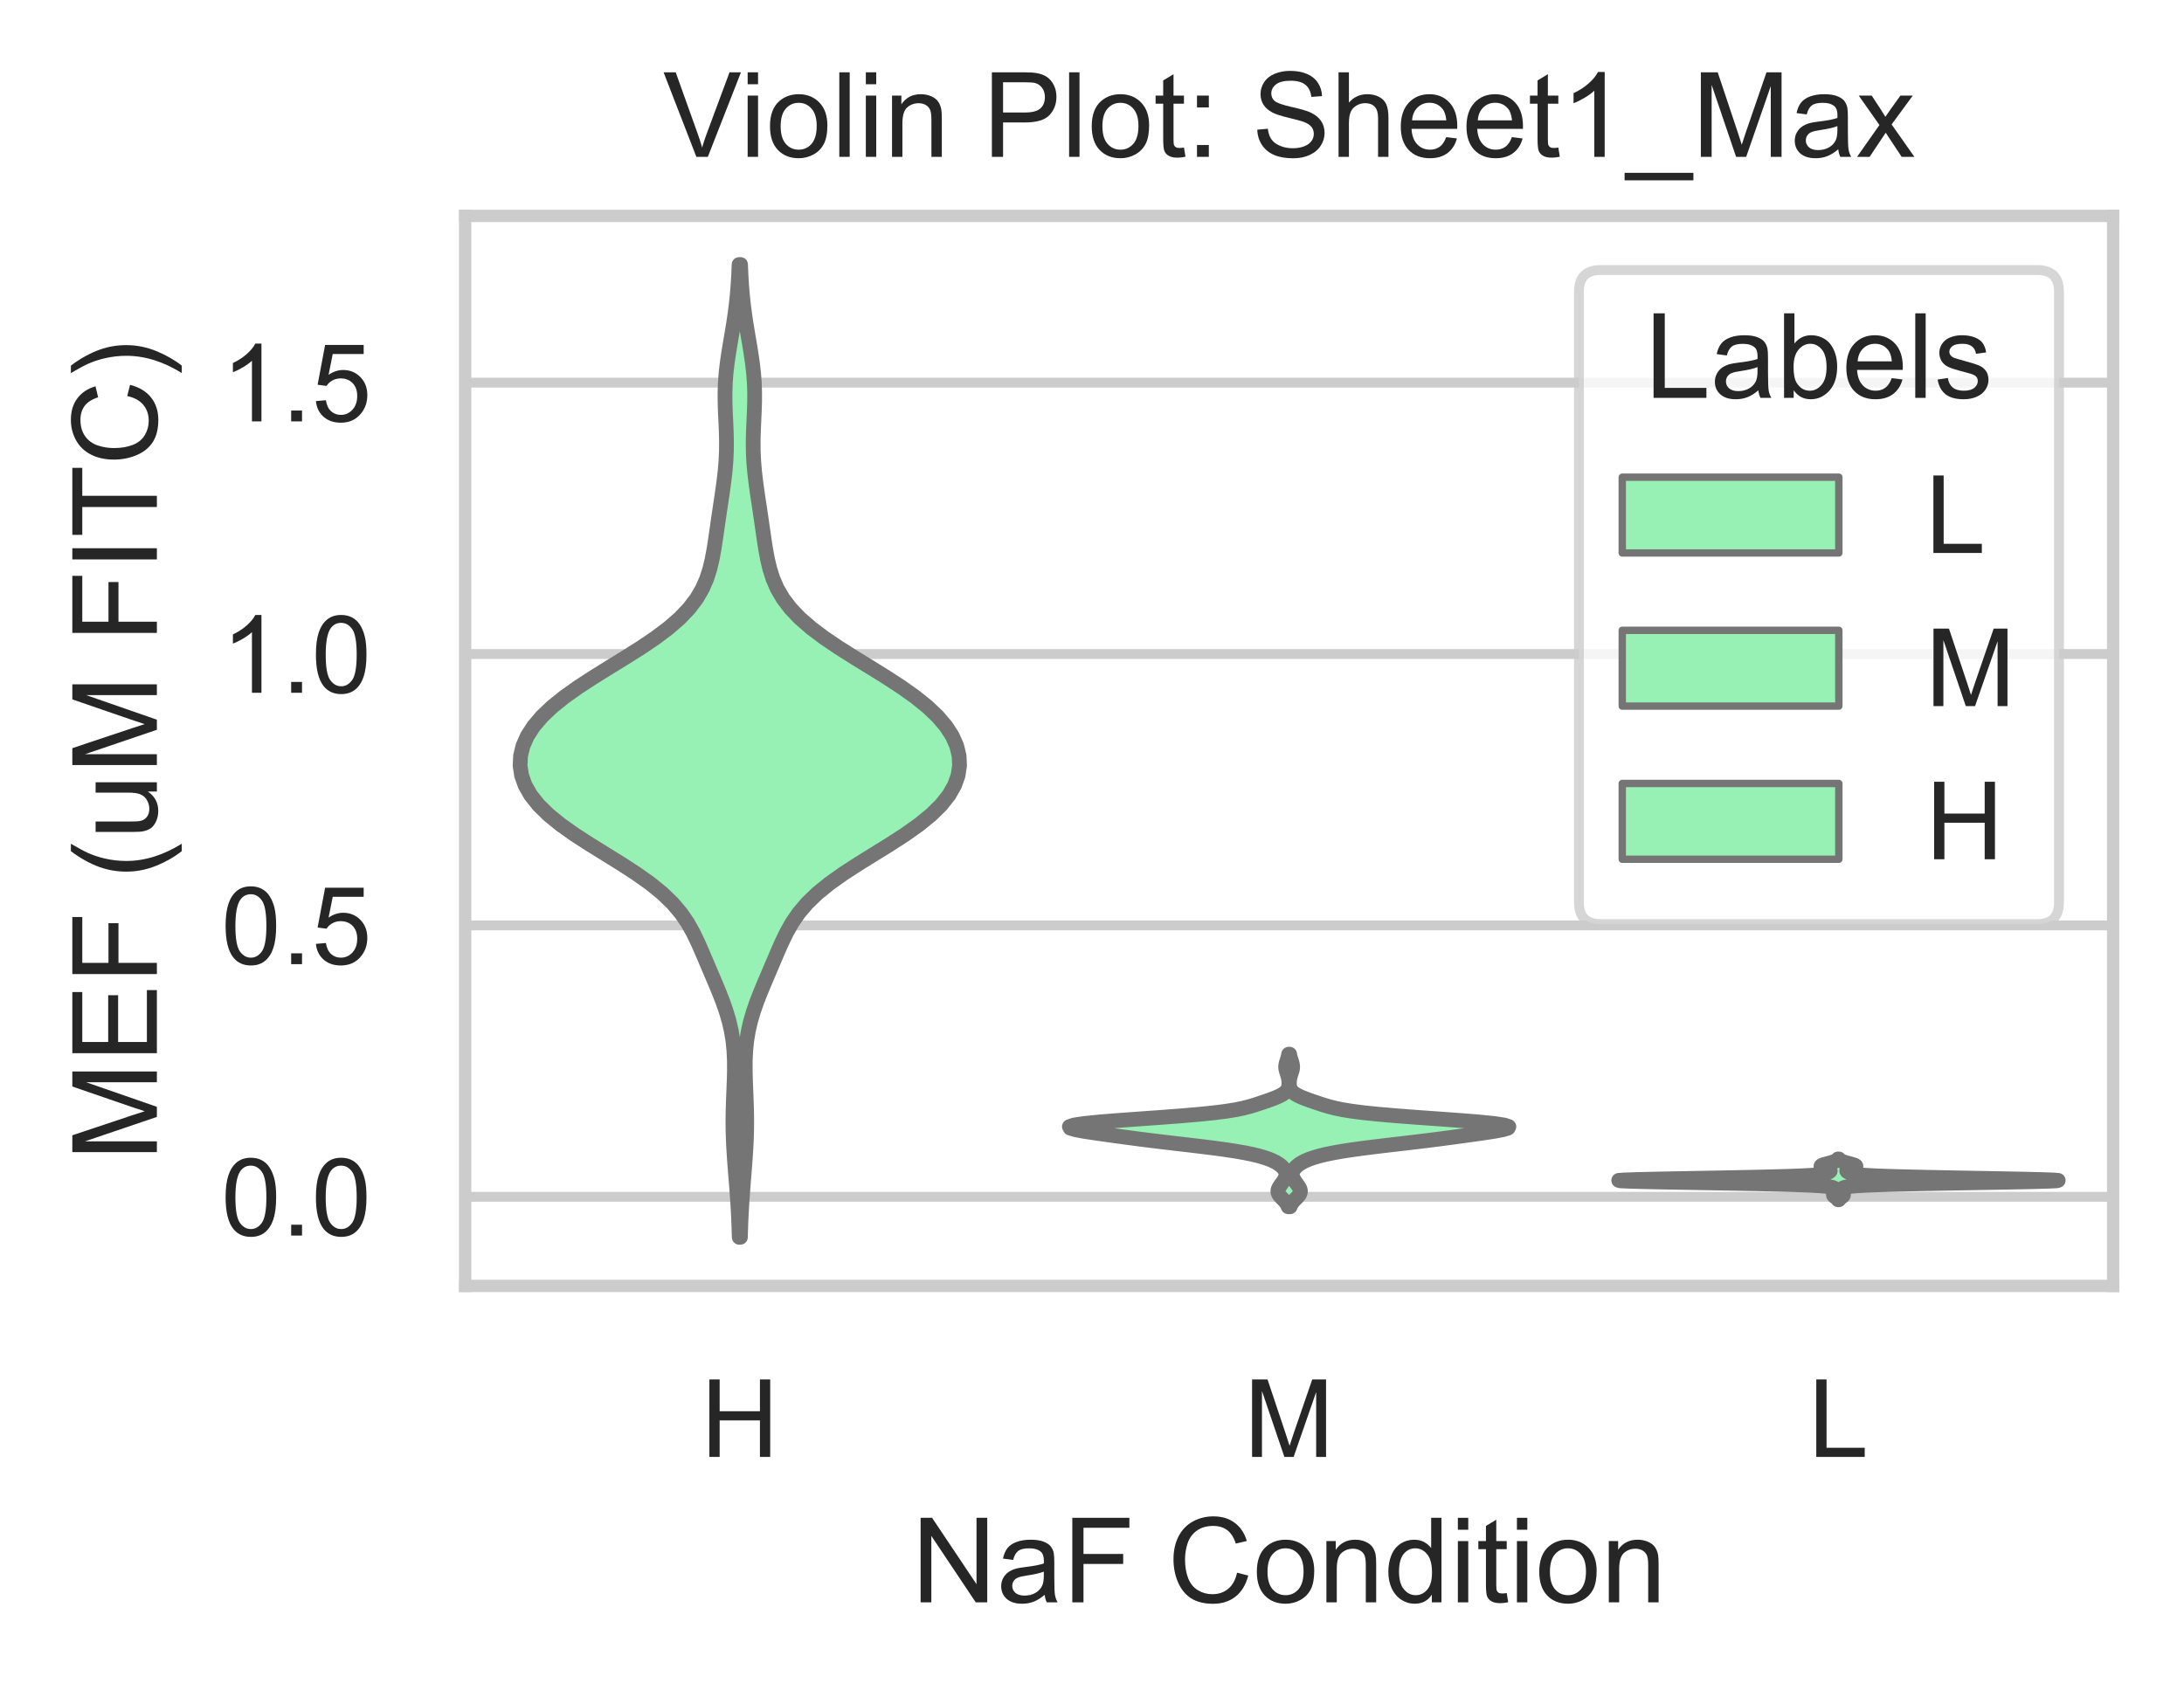 <?xml version="1.0" encoding="utf-8" standalone="no"?>
<!DOCTYPE svg PUBLIC "-//W3C//DTD SVG 1.1//EN"
  "http://www.w3.org/Graphics/SVG/1.1/DTD/svg11.dtd">
<!-- Created with matplotlib (https://matplotlib.org/) -->
<svg height="172.39pt" version="1.1" viewBox="0 0 221.851 172.39" width="221.851pt" xmlns="http://www.w3.org/2000/svg" xmlns:xlink="http://www.w3.org/1999/xlink">
 <defs>
  <style type="text/css">*{stroke-linecap:butt;stroke-linejoin:round;}</style>
 </defs>
 <g id="figure_1">
  <g id="patch_1">
   <path d="M 0 172.39 
L 221.851 172.39 
L 221.851 0 
L 0 0 
z
" style="fill:#ffffff;"/>
  </g>
  <g id="axes_1">
   <g id="patch_2">
    <path d="M 47.251 130.656 
L 214.651 130.656 
L 214.651 21.936 
L 47.251 21.936 
z
" style="fill:#ffffff;"/>
   </g>
   <g id="matplotlib.axis_1">
    <g id="xtick_1">
     <g id="text_1">
      <!-- H -->
      <g style="fill:#262626;" transform="translate(71.179 148.029)scale(0.11 -0.11)">
       <defs>
        <path d="M 8.016 0 
L 8.016 71.578 
L 17.484 71.578 
L 17.484 42.188 
L 54.688 42.188 
L 54.688 71.578 
L 64.156 71.578 
L 64.156 0 
L 54.688 0 
L 54.688 33.734 
L 17.484 33.734 
L 17.484 0 
z
" id="ArialMT-72"/>
       </defs>
       <use xlink:href="#ArialMT-72"/>
      </g>
     </g>
    </g>
    <g id="xtick_2">
     <g id="text_2">
      <!-- M -->
      <g style="fill:#262626;" transform="translate(126.37 148.029)scale(0.11 -0.11)">
       <defs>
        <path d="M 7.422 0 
L 7.422 71.578 
L 21.688 71.578 
L 38.625 20.906 
Q 40.969 13.812 42.047 10.297 
Q 43.266 14.203 45.844 21.781 
L 62.984 71.578 
L 75.734 71.578 
L 75.734 0 
L 66.609 0 
L 66.609 59.906 
L 45.797 0 
L 37.25 0 
L 16.547 60.938 
L 16.547 0 
z
" id="ArialMT-77"/>
       </defs>
       <use xlink:href="#ArialMT-77"/>
      </g>
     </g>
    </g>
    <g id="xtick_3">
     <g id="text_3">
      <!-- L -->
      <g style="fill:#262626;" transform="translate(183.693 148.029)scale(0.11 -0.11)">
       <defs>
        <path d="M 7.328 0 
L 7.328 71.578 
L 16.797 71.578 
L 16.797 8.453 
L 52.047 8.453 
L 52.047 0 
z
" id="ArialMT-76"/>
       </defs>
       <use xlink:href="#ArialMT-76"/>
      </g>
     </g>
    </g>
    <g id="text_4">
     <!-- NaF Condition -->
     <g style="fill:#262626;" transform="translate(92.601 162.805)scale(0.12 -0.12)">
      <defs>
       <path d="M 7.625 0 
L 7.625 71.578 
L 17.328 71.578 
L 54.938 15.375 
L 54.938 71.578 
L 64.016 71.578 
L 64.016 0 
L 54.297 0 
L 16.703 56.25 
L 16.703 0 
z
" id="ArialMT-78"/>
       <path d="M 40.438 6.391 
Q 35.547 2.25 31.031 0.531 
Q 26.516 -1.172 21.344 -1.172 
Q 12.797 -1.172 8.203 3 
Q 3.609 7.172 3.609 13.672 
Q 3.609 17.484 5.344 20.625 
Q 7.078 23.781 9.891 25.688 
Q 12.703 27.594 16.219 28.562 
Q 18.797 29.25 24.031 29.891 
Q 34.672 31.156 39.703 32.906 
Q 39.75 34.719 39.75 35.203 
Q 39.75 40.578 37.25 42.781 
Q 33.891 45.75 27.25 45.75 
Q 21.047 45.75 18.094 43.578 
Q 15.141 41.406 13.719 35.891 
L 5.125 37.062 
Q 6.297 42.578 8.984 45.969 
Q 11.672 49.359 16.75 51.188 
Q 21.828 53.031 28.516 53.031 
Q 35.156 53.031 39.297 51.469 
Q 43.453 49.906 45.406 47.531 
Q 47.359 45.172 48.141 41.547 
Q 48.578 39.312 48.578 33.453 
L 48.578 21.734 
Q 48.578 9.469 49.141 6.219 
Q 49.703 2.984 51.375 0 
L 42.188 0 
Q 40.828 2.734 40.438 6.391 
z
M 39.703 26.031 
Q 34.906 24.078 25.344 22.703 
Q 19.922 21.922 17.672 20.938 
Q 15.438 19.969 14.203 18.094 
Q 12.984 16.219 12.984 13.922 
Q 12.984 10.406 15.641 8.062 
Q 18.312 5.719 23.438 5.719 
Q 28.516 5.719 32.469 7.938 
Q 36.422 10.156 38.281 14.016 
Q 39.703 17 39.703 22.797 
z
" id="ArialMT-97"/>
       <path d="M 8.203 0 
L 8.203 71.578 
L 56.5 71.578 
L 56.5 63.141 
L 17.672 63.141 
L 17.672 40.969 
L 51.266 40.969 
L 51.266 32.516 
L 17.672 32.516 
L 17.672 0 
z
" id="ArialMT-70"/>
       <path id="ArialMT-32"/>
       <path d="M 58.797 25.094 
L 68.266 22.703 
Q 65.281 11.031 57.547 4.906 
Q 49.812 -1.219 38.625 -1.219 
Q 27.047 -1.219 19.797 3.484 
Q 12.547 8.203 8.766 17.141 
Q 4.984 26.078 4.984 36.328 
Q 4.984 47.516 9.25 55.828 
Q 13.531 64.156 21.406 68.469 
Q 29.297 72.797 38.766 72.797 
Q 49.516 72.797 56.828 67.328 
Q 64.156 61.859 67.047 51.953 
L 57.719 49.75 
Q 55.219 57.562 50.484 61.125 
Q 45.75 64.703 38.578 64.703 
Q 30.328 64.703 24.781 60.734 
Q 19.234 56.781 16.984 50.109 
Q 14.75 43.453 14.75 36.375 
Q 14.75 27.25 17.406 20.438 
Q 20.062 13.625 25.672 10.25 
Q 31.297 6.891 37.844 6.891 
Q 45.797 6.891 51.312 11.469 
Q 56.844 16.062 58.797 25.094 
z
" id="ArialMT-67"/>
       <path d="M 3.328 25.922 
Q 3.328 40.328 11.328 47.266 
Q 18.016 53.031 27.641 53.031 
Q 38.328 53.031 45.109 46.016 
Q 51.906 39.016 51.906 26.656 
Q 51.906 16.656 48.906 10.906 
Q 45.906 5.172 40.156 2 
Q 34.422 -1.172 27.641 -1.172 
Q 16.75 -1.172 10.031 5.812 
Q 3.328 12.797 3.328 25.922 
z
M 12.359 25.922 
Q 12.359 15.969 16.703 11.016 
Q 21.047 6.062 27.641 6.062 
Q 34.188 6.062 38.531 11.031 
Q 42.875 16.016 42.875 26.219 
Q 42.875 35.844 38.5 40.797 
Q 34.125 45.75 27.641 45.75 
Q 21.047 45.75 16.703 40.812 
Q 12.359 35.891 12.359 25.922 
z
" id="ArialMT-111"/>
       <path d="M 6.594 0 
L 6.594 51.859 
L 14.5 51.859 
L 14.5 44.484 
Q 20.219 53.031 31 53.031 
Q 35.688 53.031 39.625 51.344 
Q 43.562 49.656 45.516 46.922 
Q 47.469 44.188 48.25 40.438 
Q 48.734 37.984 48.734 31.891 
L 48.734 0 
L 39.938 0 
L 39.938 31.547 
Q 39.938 36.922 38.906 39.578 
Q 37.891 42.234 35.281 43.812 
Q 32.672 45.406 29.156 45.406 
Q 23.531 45.406 19.453 41.844 
Q 15.375 38.281 15.375 28.328 
L 15.375 0 
z
" id="ArialMT-110"/>
       <path d="M 40.234 0 
L 40.234 6.547 
Q 35.297 -1.172 25.734 -1.172 
Q 19.531 -1.172 14.328 2.25 
Q 9.125 5.672 6.266 11.797 
Q 3.422 17.922 3.422 25.875 
Q 3.422 33.641 6 39.969 
Q 8.594 46.297 13.766 49.656 
Q 18.953 53.031 25.344 53.031 
Q 30.031 53.031 33.688 51.047 
Q 37.359 49.078 39.656 45.906 
L 39.656 71.578 
L 48.391 71.578 
L 48.391 0 
z
M 12.453 25.875 
Q 12.453 15.922 16.641 10.984 
Q 20.844 6.062 26.562 6.062 
Q 32.328 6.062 36.344 10.766 
Q 40.375 15.484 40.375 25.141 
Q 40.375 35.797 36.266 40.766 
Q 32.172 45.75 26.172 45.75 
Q 20.312 45.75 16.375 40.969 
Q 12.453 36.188 12.453 25.875 
z
" id="ArialMT-100"/>
       <path d="M 6.641 61.469 
L 6.641 71.578 
L 15.438 71.578 
L 15.438 61.469 
z
M 6.641 0 
L 6.641 51.859 
L 15.438 51.859 
L 15.438 0 
z
" id="ArialMT-105"/>
       <path d="M 25.781 7.859 
L 27.047 0.094 
Q 23.344 -0.688 20.406 -0.688 
Q 15.625 -0.688 12.984 0.828 
Q 10.359 2.344 9.281 4.812 
Q 8.203 7.281 8.203 15.188 
L 8.203 45.016 
L 1.766 45.016 
L 1.766 51.859 
L 8.203 51.859 
L 8.203 64.703 
L 16.938 69.969 
L 16.938 51.859 
L 25.781 51.859 
L 25.781 45.016 
L 16.938 45.016 
L 16.938 14.703 
Q 16.938 10.938 17.406 9.859 
Q 17.875 8.797 18.922 8.156 
Q 19.969 7.516 21.922 7.516 
Q 23.391 7.516 25.781 7.859 
z
" id="ArialMT-116"/>
      </defs>
      <use xlink:href="#ArialMT-78"/>
      <use x="72.217" xlink:href="#ArialMT-97"/>
      <use x="127.832" xlink:href="#ArialMT-70"/>
      <use x="188.916" xlink:href="#ArialMT-32"/>
      <use x="216.699" xlink:href="#ArialMT-67"/>
      <use x="288.916" xlink:href="#ArialMT-111"/>
      <use x="344.531" xlink:href="#ArialMT-110"/>
      <use x="400.146" xlink:href="#ArialMT-100"/>
      <use x="455.762" xlink:href="#ArialMT-105"/>
      <use x="477.979" xlink:href="#ArialMT-116"/>
      <use x="505.762" xlink:href="#ArialMT-105"/>
      <use x="527.979" xlink:href="#ArialMT-111"/>
      <use x="583.594" xlink:href="#ArialMT-110"/>
     </g>
    </g>
   </g>
   <g id="matplotlib.axis_2">
    <g id="ytick_1">
     <g id="line2d_1">
      <path clip-path="url(#pff1b7bf0e6)" d="M 47.251 121.601 
L 214.651 121.601 
" style="fill:none;stroke:#cccccc;stroke-linecap:round;"/>
     </g>
     <g id="text_5">
      <!-- 0.0 -->
      <g style="fill:#262626;" transform="translate(22.461 125.538)scale(0.11 -0.11)">
       <defs>
        <path d="M 4.156 35.297 
Q 4.156 48 6.766 55.734 
Q 9.375 63.484 14.516 67.672 
Q 19.672 71.875 27.484 71.875 
Q 33.25 71.875 37.594 69.547 
Q 41.938 67.234 44.766 62.859 
Q 47.609 58.5 49.219 52.219 
Q 50.828 45.953 50.828 35.297 
Q 50.828 22.703 48.234 14.969 
Q 45.656 7.234 40.5 3 
Q 35.359 -1.219 27.484 -1.219 
Q 17.141 -1.219 11.234 6.203 
Q 4.156 15.141 4.156 35.297 
z
M 13.188 35.297 
Q 13.188 17.672 17.312 11.828 
Q 21.438 6 27.484 6 
Q 33.547 6 37.672 11.859 
Q 41.797 17.719 41.797 35.297 
Q 41.797 52.984 37.672 58.781 
Q 33.547 64.594 27.391 64.594 
Q 21.344 64.594 17.719 59.469 
Q 13.188 52.938 13.188 35.297 
z
" id="ArialMT-48"/>
        <path d="M 9.078 0 
L 9.078 10.016 
L 19.094 10.016 
L 19.094 0 
z
" id="ArialMT-46"/>
       </defs>
       <use xlink:href="#ArialMT-48"/>
       <use x="55.615" xlink:href="#ArialMT-46"/>
       <use x="83.398" xlink:href="#ArialMT-48"/>
      </g>
     </g>
    </g>
    <g id="ytick_2">
     <g id="line2d_2">
      <path clip-path="url(#pff1b7bf0e6)" d="M 47.251 94.027 
L 214.651 94.027 
" style="fill:none;stroke:#cccccc;stroke-linecap:round;"/>
     </g>
     <g id="text_6">
      <!-- 0.5 -->
      <g style="fill:#262626;" transform="translate(22.461 97.963)scale(0.11 -0.11)">
       <defs>
        <path d="M 4.156 18.75 
L 13.375 19.531 
Q 14.406 12.797 18.141 9.391 
Q 21.875 6 27.156 6 
Q 33.5 6 37.891 10.781 
Q 42.281 15.578 42.281 23.484 
Q 42.281 31 38.062 35.344 
Q 33.844 39.703 27 39.703 
Q 22.75 39.703 19.328 37.766 
Q 15.922 35.844 13.969 32.766 
L 5.719 33.844 
L 12.641 70.609 
L 48.25 70.609 
L 48.25 62.203 
L 19.672 62.203 
L 15.828 42.969 
Q 22.266 47.469 29.344 47.469 
Q 38.719 47.469 45.156 40.969 
Q 51.609 34.469 51.609 24.266 
Q 51.609 14.547 45.953 7.469 
Q 39.062 -1.219 27.156 -1.219 
Q 17.391 -1.219 11.203 4.25 
Q 5.031 9.719 4.156 18.75 
z
" id="ArialMT-53"/>
       </defs>
       <use xlink:href="#ArialMT-48"/>
       <use x="55.615" xlink:href="#ArialMT-46"/>
       <use x="83.398" xlink:href="#ArialMT-53"/>
      </g>
     </g>
    </g>
    <g id="ytick_3">
     <g id="line2d_3">
      <path clip-path="url(#pff1b7bf0e6)" d="M 47.251 66.452 
L 214.651 66.452 
" style="fill:none;stroke:#cccccc;stroke-linecap:round;"/>
     </g>
     <g id="text_7">
      <!-- 1.0 -->
      <g style="fill:#262626;" transform="translate(22.461 70.389)scale(0.11 -0.11)">
       <defs>
        <path d="M 37.25 0 
L 28.469 0 
L 28.469 56 
Q 25.297 52.984 20.141 49.953 
Q 14.984 46.922 10.891 45.406 
L 10.891 53.906 
Q 18.266 57.375 23.781 62.297 
Q 29.297 67.234 31.594 71.875 
L 37.25 71.875 
z
" id="ArialMT-49"/>
       </defs>
       <use xlink:href="#ArialMT-49"/>
       <use x="55.615" xlink:href="#ArialMT-46"/>
       <use x="83.398" xlink:href="#ArialMT-48"/>
      </g>
     </g>
    </g>
    <g id="ytick_4">
     <g id="line2d_4">
      <path clip-path="url(#pff1b7bf0e6)" d="M 47.251 38.878 
L 214.651 38.878 
" style="fill:none;stroke:#cccccc;stroke-linecap:round;"/>
     </g>
     <g id="text_8">
      <!-- 1.5 -->
      <g style="fill:#262626;" transform="translate(22.461 42.814)scale(0.11 -0.11)">
       <use xlink:href="#ArialMT-49"/>
       <use x="55.615" xlink:href="#ArialMT-46"/>
       <use x="83.398" xlink:href="#ArialMT-53"/>
      </g>
     </g>
    </g>
    <g id="text_9">
     <!-- MEF (uM FITC) -->
     <g style="fill:#262626;" transform="translate(15.936 117.953)rotate(-90)scale(0.12 -0.12)">
      <defs>
       <path d="M 7.906 0 
L 7.906 71.578 
L 59.672 71.578 
L 59.672 63.141 
L 17.391 63.141 
L 17.391 41.219 
L 56.984 41.219 
L 56.984 32.812 
L 17.391 32.812 
L 17.391 8.453 
L 61.328 8.453 
L 61.328 0 
z
" id="ArialMT-69"/>
       <path d="M 23.391 -21.047 
Q 16.109 -11.859 11.078 0.438 
Q 6.062 12.75 6.062 25.922 
Q 6.062 37.547 9.812 48.188 
Q 14.203 60.547 23.391 72.797 
L 29.688 72.797 
Q 23.781 62.641 21.875 58.297 
Q 18.891 51.562 17.188 44.234 
Q 15.094 35.109 15.094 25.875 
Q 15.094 2.391 29.688 -21.047 
z
" id="ArialMT-40"/>
       <path d="M 40.578 0 
L 40.578 7.625 
Q 34.516 -1.172 24.125 -1.172 
Q 19.531 -1.172 15.547 0.578 
Q 11.578 2.344 9.641 5 
Q 7.719 7.672 6.938 11.531 
Q 6.391 14.109 6.391 19.734 
L 6.391 51.859 
L 15.188 51.859 
L 15.188 23.094 
Q 15.188 16.219 15.719 13.812 
Q 16.547 10.359 19.234 8.375 
Q 21.922 6.391 25.875 6.391 
Q 29.828 6.391 33.297 8.422 
Q 36.766 10.453 38.203 13.938 
Q 39.656 17.438 39.656 24.078 
L 39.656 51.859 
L 48.438 51.859 
L 48.438 0 
z
" id="ArialMT-117"/>
       <path d="M 9.328 0 
L 9.328 71.578 
L 18.797 71.578 
L 18.797 0 
z
" id="ArialMT-73"/>
       <path d="M 25.922 0 
L 25.922 63.141 
L 2.344 63.141 
L 2.344 71.578 
L 59.078 71.578 
L 59.078 63.141 
L 35.406 63.141 
L 35.406 0 
z
" id="ArialMT-84"/>
       <path d="M 12.359 -21.047 
L 6.062 -21.047 
Q 20.656 2.391 20.656 25.875 
Q 20.656 35.062 18.562 44.094 
Q 16.891 51.422 13.922 58.156 
Q 12.016 62.547 6.062 72.797 
L 12.359 72.797 
Q 21.531 60.547 25.922 48.188 
Q 29.688 37.547 29.688 25.922 
Q 29.688 12.75 24.625 0.438 
Q 19.578 -11.859 12.359 -21.047 
z
" id="ArialMT-41"/>
      </defs>
      <use xlink:href="#ArialMT-77"/>
      <use x="83.301" xlink:href="#ArialMT-69"/>
      <use x="150" xlink:href="#ArialMT-70"/>
      <use x="211.084" xlink:href="#ArialMT-32"/>
      <use x="238.867" xlink:href="#ArialMT-40"/>
      <use x="272.168" xlink:href="#ArialMT-117"/>
      <use x="327.783" xlink:href="#ArialMT-77"/>
      <use x="411.084" xlink:href="#ArialMT-32"/>
      <use x="438.867" xlink:href="#ArialMT-70"/>
      <use x="499.951" xlink:href="#ArialMT-73"/>
      <use x="527.734" xlink:href="#ArialMT-84"/>
      <use x="588.818" xlink:href="#ArialMT-67"/>
      <use x="661.035" xlink:href="#ArialMT-41"/>
     </g>
    </g>
   </g>
   <g id="PolyCollection_1">
    <defs>
     <path d="M 75.209 -46.676 
L 75.094 -46.676 
L 75.063 -47.674 
L 75.022 -48.673 
L 74.97 -49.671 
L 74.907 -50.669 
L 74.834 -51.668 
L 74.755 -52.666 
L 74.674 -53.664 
L 74.599 -54.663 
L 74.534 -55.661 
L 74.485 -56.66 
L 74.458 -57.658 
L 74.452 -58.656 
L 74.468 -59.655 
L 74.5 -60.653 
L 74.541 -61.651 
L 74.58 -62.65 
L 74.604 -63.648 
L 74.599 -64.646 
L 74.552 -65.645 
L 74.451 -66.643 
L 74.287 -67.641 
L 74.057 -68.64 
L 73.763 -69.638 
L 73.414 -70.636 
L 73.023 -71.635 
L 72.607 -72.633 
L 72.182 -73.631 
L 71.757 -74.63 
L 71.331 -75.628 
L 70.892 -76.626 
L 70.41 -77.625 
L 69.849 -78.623 
L 69.164 -79.621 
L 68.318 -80.62 
L 67.283 -81.618 
L 66.054 -82.617 
L 64.65 -83.615 
L 63.111 -84.613 
L 61.501 -85.612 
L 59.89 -86.61 
L 58.35 -87.608 
L 56.943 -88.607 
L 55.717 -89.605 
L 54.702 -90.603 
L 53.909 -91.602 
L 53.339 -92.6 
L 52.983 -93.598 
L 52.831 -94.597 
L 52.878 -95.595 
L 53.119 -96.593 
L 53.559 -97.592 
L 54.201 -98.59 
L 55.049 -99.588 
L 56.1 -100.587 
L 57.342 -101.585 
L 58.748 -102.583 
L 60.28 -103.582 
L 61.888 -104.58 
L 63.512 -105.579 
L 65.092 -106.577 
L 66.57 -107.575 
L 67.9 -108.574 
L 69.048 -109.572 
L 70 -110.57 
L 70.759 -111.569 
L 71.342 -112.567 
L 71.778 -113.565 
L 72.099 -114.564 
L 72.337 -115.562 
L 72.522 -116.56 
L 72.678 -117.559 
L 72.822 -118.557 
L 72.966 -119.555 
L 73.112 -120.554 
L 73.262 -121.552 
L 73.409 -122.55 
L 73.545 -123.549 
L 73.659 -124.547 
L 73.742 -125.545 
L 73.787 -126.544 
L 73.795 -127.542 
L 73.772 -128.541 
L 73.729 -129.539 
L 73.682 -130.537 
L 73.65 -131.536 
L 73.646 -132.534 
L 73.681 -133.532 
L 73.758 -134.531 
L 73.874 -135.529 
L 74.02 -136.527 
L 74.185 -137.526 
L 74.354 -138.524 
L 74.518 -139.522 
L 74.666 -140.521 
L 74.793 -141.519 
L 74.896 -142.517 
L 74.976 -143.516 
L 75.036 -144.514 
L 75.078 -145.512 
L 75.225 -145.512 
L 75.225 -145.512 
L 75.267 -144.514 
L 75.326 -143.516 
L 75.406 -142.517 
L 75.51 -141.519 
L 75.637 -140.521 
L 75.785 -139.522 
L 75.948 -138.524 
L 76.118 -137.526 
L 76.282 -136.527 
L 76.428 -135.529 
L 76.544 -134.531 
L 76.621 -133.532 
L 76.656 -132.534 
L 76.653 -131.536 
L 76.62 -130.537 
L 76.574 -129.539 
L 76.531 -128.541 
L 76.507 -127.542 
L 76.515 -126.544 
L 76.561 -125.545 
L 76.644 -124.547 
L 76.758 -123.549 
L 76.893 -122.55 
L 77.041 -121.552 
L 77.19 -120.554 
L 77.337 -119.555 
L 77.48 -118.557 
L 77.624 -117.559 
L 77.78 -116.56 
L 77.966 -115.562 
L 78.204 -114.564 
L 78.524 -113.565 
L 78.96 -112.567 
L 79.544 -111.569 
L 80.303 -110.57 
L 81.255 -109.572 
L 82.403 -108.574 
L 83.732 -107.575 
L 85.21 -106.577 
L 86.79 -105.579 
L 88.414 -104.58 
L 90.022 -103.582 
L 91.555 -102.583 
L 92.961 -101.585 
L 94.202 -100.587 
L 95.253 -99.588 
L 96.101 -98.59 
L 96.743 -97.592 
L 97.183 -96.593 
L 97.425 -95.595 
L 97.471 -94.597 
L 97.32 -93.598 
L 96.964 -92.6 
L 96.393 -91.602 
L 95.601 -90.603 
L 94.585 -89.605 
L 93.359 -88.607 
L 91.953 -87.608 
L 90.412 -86.61 
L 88.801 -85.612 
L 87.191 -84.613 
L 85.653 -83.615 
L 84.248 -82.617 
L 83.019 -81.618 
L 81.984 -80.62 
L 81.138 -79.621 
L 80.454 -78.623 
L 79.892 -77.625 
L 79.411 -76.626 
L 78.971 -75.628 
L 78.546 -74.63 
L 78.121 -73.631 
L 77.695 -72.633 
L 77.279 -71.635 
L 76.888 -70.636 
L 76.539 -69.638 
L 76.245 -68.64 
L 76.015 -67.641 
L 75.851 -66.643 
L 75.75 -65.645 
L 75.703 -64.646 
L 75.699 -63.648 
L 75.723 -62.65 
L 75.762 -61.651 
L 75.802 -60.653 
L 75.835 -59.655 
L 75.85 -58.656 
L 75.845 -57.658 
L 75.817 -56.66 
L 75.769 -55.661 
L 75.704 -54.663 
L 75.628 -53.664 
L 75.548 -52.666 
L 75.469 -51.668 
L 75.396 -50.669 
L 75.332 -49.671 
L 75.28 -48.673 
L 75.239 -47.674 
L 75.209 -46.676 
z
" id="m4be55746ef" style="stroke:#757575;stroke-width:1.5;"/>
    </defs>
    <g clip-path="url(#pff1b7bf0e6)">
     <use style="fill:#97f0b4;stroke:#757575;stroke-width:1.5;" x="0" xlink:href="#m4be55746ef" y="172.39"/>
    </g>
   </g>
   <g id="PolyCollection_2">
    <defs>
     <path d="M 131.048 -49.78 
L 130.854 -49.78 
L 130.793 -49.936 
L 130.707 -50.093 
L 130.595 -50.249 
L 130.459 -50.406 
L 130.308 -50.563 
L 130.153 -50.719 
L 130.012 -50.876 
L 129.9 -51.032 
L 129.828 -51.189 
L 129.803 -51.345 
L 129.824 -51.502 
L 129.884 -51.659 
L 129.972 -51.815 
L 130.078 -51.972 
L 130.191 -52.128 
L 130.303 -52.285 
L 130.407 -52.442 
L 130.497 -52.598 
L 130.568 -52.755 
L 130.615 -52.911 
L 130.633 -53.068 
L 130.618 -53.224 
L 130.571 -53.381 
L 130.49 -53.538 
L 130.376 -53.694 
L 130.229 -53.851 
L 130.048 -54.007 
L 129.827 -54.164 
L 129.562 -54.321 
L 129.243 -54.477 
L 128.861 -54.634 
L 128.405 -54.79 
L 127.862 -54.947 
L 127.216 -55.103 
L 126.454 -55.26 
L 125.565 -55.417 
L 124.544 -55.573 
L 123.4 -55.73 
L 122.155 -55.886 
L 120.84 -56.043 
L 119.498 -56.2 
L 118.167 -56.356 
L 116.878 -56.513 
L 115.643 -56.669 
L 114.457 -56.826 
L 113.304 -56.982 
L 112.173 -57.139 
L 111.076 -57.296 
L 110.065 -57.452 
L 109.236 -57.609 
L 108.714 -57.765 
L 108.631 -57.922 
L 109.085 -58.078 
L 110.109 -58.235 
L 111.654 -58.392 
L 113.595 -58.548 
L 115.757 -58.705 
L 117.953 -58.861 
L 120.019 -59.018 
L 121.841 -59.175 
L 123.366 -59.331 
L 124.589 -59.488 
L 125.548 -59.644 
L 126.302 -59.801 
L 126.913 -59.957 
L 127.439 -60.114 
L 127.921 -60.271 
L 128.385 -60.427 
L 128.836 -60.584 
L 129.267 -60.74 
L 129.663 -60.897 
L 130.009 -61.054 
L 130.294 -61.21 
L 130.516 -61.367 
L 130.677 -61.523 
L 130.787 -61.68 
L 130.858 -61.836 
L 130.899 -61.993 
L 130.921 -62.15 
L 130.928 -62.306 
L 130.926 -62.463 
L 130.914 -62.619 
L 130.892 -62.776 
L 130.862 -62.933 
L 130.821 -63.089 
L 130.773 -63.246 
L 130.721 -63.402 
L 130.671 -63.559 
L 130.629 -63.715 
L 130.603 -63.872 
L 130.597 -64.029 
L 130.612 -64.185 
L 130.644 -64.342 
L 130.69 -64.498 
L 130.741 -64.655 
L 130.793 -64.811 
L 130.838 -64.968 
L 130.875 -65.125 
L 130.903 -65.281 
L 130.999 -65.281 
L 130.999 -65.281 
L 131.027 -65.125 
L 131.064 -64.968 
L 131.11 -64.811 
L 131.161 -64.655 
L 131.213 -64.498 
L 131.258 -64.342 
L 131.291 -64.185 
L 131.305 -64.029 
L 131.299 -63.872 
L 131.273 -63.715 
L 131.232 -63.559 
L 131.182 -63.402 
L 131.13 -63.246 
L 131.081 -63.089 
L 131.041 -62.933 
L 131.01 -62.776 
L 130.989 -62.619 
L 130.977 -62.463 
L 130.974 -62.306 
L 130.982 -62.15 
L 131.003 -61.993 
L 131.045 -61.836 
L 131.115 -61.68 
L 131.225 -61.523 
L 131.387 -61.367 
L 131.608 -61.21 
L 131.894 -61.054 
L 132.24 -60.897 
L 132.636 -60.74 
L 133.066 -60.584 
L 133.517 -60.427 
L 133.981 -60.271 
L 134.464 -60.114 
L 134.99 -59.957 
L 135.601 -59.801 
L 136.354 -59.644 
L 137.314 -59.488 
L 138.537 -59.331 
L 140.061 -59.175 
L 141.884 -59.018 
L 143.95 -58.861 
L 146.146 -58.705 
L 148.308 -58.548 
L 150.249 -58.392 
L 151.794 -58.235 
L 152.817 -58.078 
L 153.271 -57.922 
L 153.188 -57.765 
L 152.667 -57.609 
L 151.837 -57.452 
L 150.826 -57.296 
L 149.73 -57.139 
L 148.599 -56.982 
L 147.446 -56.826 
L 146.259 -56.669 
L 145.024 -56.513 
L 143.735 -56.356 
L 142.404 -56.2 
L 141.062 -56.043 
L 139.748 -55.886 
L 138.502 -55.73 
L 137.358 -55.573 
L 136.338 -55.417 
L 135.448 -55.26 
L 134.686 -55.103 
L 134.041 -54.947 
L 133.497 -54.79 
L 133.041 -54.634 
L 132.66 -54.477 
L 132.341 -54.321 
L 132.075 -54.164 
L 131.855 -54.007 
L 131.673 -53.851 
L 131.527 -53.694 
L 131.413 -53.538 
L 131.332 -53.381 
L 131.284 -53.224 
L 131.27 -53.068 
L 131.288 -52.911 
L 131.334 -52.755 
L 131.406 -52.598 
L 131.496 -52.442 
L 131.6 -52.285 
L 131.712 -52.128 
L 131.824 -51.972 
L 131.93 -51.815 
L 132.019 -51.659 
L 132.079 -51.502 
L 132.1 -51.345 
L 132.075 -51.189 
L 132.003 -51.032 
L 131.89 -50.876 
L 131.749 -50.719 
L 131.595 -50.563 
L 131.443 -50.406 
L 131.308 -50.249 
L 131.196 -50.093 
L 131.11 -49.936 
L 131.048 -49.78 
z
" id="m75a1b405a5" style="stroke:#757575;stroke-width:1.5;"/>
    </defs>
    <g clip-path="url(#pff1b7bf0e6)">
     <use style="fill:#97f0b4;stroke:#757575;stroke-width:1.5;" x="0" xlink:href="#m75a1b405a5" y="172.39"/>
    </g>
   </g>
   <g id="PolyCollection_3">
    <defs>
     <path d="M 186.79 -50.491 
L 186.712 -50.491 
L 186.691 -50.533 
L 186.661 -50.575 
L 186.623 -50.616 
L 186.576 -50.658 
L 186.523 -50.7 
L 186.465 -50.742 
L 186.406 -50.784 
L 186.351 -50.826 
L 186.305 -50.868 
L 186.269 -50.909 
L 186.247 -50.951 
L 186.238 -50.993 
L 186.24 -51.035 
L 186.252 -51.077 
L 186.27 -51.119 
L 186.29 -51.161 
L 186.312 -51.202 
L 186.334 -51.244 
L 186.356 -51.286 
L 186.378 -51.328 
L 186.398 -51.37 
L 186.416 -51.412 
L 186.428 -51.453 
L 186.433 -51.495 
L 186.428 -51.537 
L 186.411 -51.579 
L 186.378 -51.621 
L 186.326 -51.663 
L 186.248 -51.705 
L 186.132 -51.746 
L 185.959 -51.788 
L 185.703 -51.83 
L 185.33 -51.872 
L 184.796 -51.914 
L 184.052 -51.956 
L 183.05 -51.998 
L 181.748 -52.039 
L 180.121 -52.081 
L 178.176 -52.123 
L 175.962 -52.165 
L 173.571 -52.207 
L 171.145 -52.249 
L 168.856 -52.29 
L 166.889 -52.332 
L 165.418 -52.374 
L 164.574 -52.416 
L 164.431 -52.458 
L 164.993 -52.5 
L 166.193 -52.542 
L 167.911 -52.583 
L 169.989 -52.625 
L 172.258 -52.667 
L 174.554 -52.709 
L 176.741 -52.751 
L 178.716 -52.793 
L 180.415 -52.835 
L 181.813 -52.876 
L 182.914 -52.918 
L 183.745 -52.96 
L 184.349 -53.002 
L 184.774 -53.044 
L 185.067 -53.086 
L 185.272 -53.127 
L 185.424 -53.169 
L 185.545 -53.211 
L 185.65 -53.253 
L 185.744 -53.295 
L 185.824 -53.337 
L 185.882 -53.379 
L 185.912 -53.42 
L 185.907 -53.462 
L 185.865 -53.504 
L 185.79 -53.546 
L 185.686 -53.588 
L 185.563 -53.63 
L 185.431 -53.672 
L 185.299 -53.713 
L 185.179 -53.755 
L 185.08 -53.797 
L 185.01 -53.839 
L 184.976 -53.881 
L 184.981 -53.923 
L 185.027 -53.964 
L 185.111 -54.006 
L 185.226 -54.048 
L 185.363 -54.09 
L 185.514 -54.132 
L 185.67 -54.174 
L 185.824 -54.216 
L 185.971 -54.257 
L 186.109 -54.299 
L 186.235 -54.341 
L 186.346 -54.383 
L 186.443 -54.425 
L 186.524 -54.467 
L 186.59 -54.508 
L 186.641 -54.55 
L 186.678 -54.592 
L 186.705 -54.634 
L 186.797 -54.634 
L 186.797 -54.634 
L 186.824 -54.592 
L 186.862 -54.55 
L 186.913 -54.508 
L 186.978 -54.467 
L 187.059 -54.425 
L 187.156 -54.383 
L 187.268 -54.341 
L 187.393 -54.299 
L 187.531 -54.257 
L 187.679 -54.216 
L 187.833 -54.174 
L 187.989 -54.132 
L 188.139 -54.09 
L 188.277 -54.048 
L 188.392 -54.006 
L 188.475 -53.964 
L 188.521 -53.923 
L 188.527 -53.881 
L 188.492 -53.839 
L 188.422 -53.797 
L 188.323 -53.755 
L 188.203 -53.713 
L 188.072 -53.672 
L 187.94 -53.63 
L 187.817 -53.588 
L 187.713 -53.546 
L 187.637 -53.504 
L 187.596 -53.462 
L 187.591 -53.42 
L 187.621 -53.379 
L 187.679 -53.337 
L 187.758 -53.295 
L 187.852 -53.253 
L 187.958 -53.211 
L 188.079 -53.169 
L 188.23 -53.127 
L 188.435 -53.086 
L 188.729 -53.044 
L 189.153 -53.002 
L 189.757 -52.96 
L 190.589 -52.918 
L 191.69 -52.876 
L 193.087 -52.835 
L 194.787 -52.793 
L 196.762 -52.751 
L 198.948 -52.709 
L 201.245 -52.667 
L 203.513 -52.625 
L 205.592 -52.583 
L 207.31 -52.542 
L 208.51 -52.5 
L 209.071 -52.458 
L 208.929 -52.416 
L 208.085 -52.374 
L 206.613 -52.332 
L 204.647 -52.29 
L 202.357 -52.249 
L 199.931 -52.207 
L 197.541 -52.165 
L 195.326 -52.123 
L 193.382 -52.081 
L 191.755 -52.039 
L 190.452 -51.998 
L 189.45 -51.956 
L 188.707 -51.914 
L 188.172 -51.872 
L 187.799 -51.83 
L 187.544 -51.788 
L 187.371 -51.746 
L 187.255 -51.705 
L 187.177 -51.663 
L 187.125 -51.621 
L 187.092 -51.579 
L 187.074 -51.537 
L 187.069 -51.495 
L 187.074 -51.453 
L 187.087 -51.412 
L 187.104 -51.37 
L 187.125 -51.328 
L 187.146 -51.286 
L 187.168 -51.244 
L 187.19 -51.202 
L 187.212 -51.161 
L 187.233 -51.119 
L 187.25 -51.077 
L 187.262 -51.035 
L 187.265 -50.993 
L 187.256 -50.951 
L 187.233 -50.909 
L 187.198 -50.868 
L 187.151 -50.826 
L 187.096 -50.784 
L 187.038 -50.742 
L 186.98 -50.7 
L 186.926 -50.658 
L 186.88 -50.616 
L 186.841 -50.575 
L 186.812 -50.533 
L 186.79 -50.491 
z
" id="m9827d60fb1" style="stroke:#757575;stroke-width:1.5;"/>
    </defs>
    <g clip-path="url(#pff1b7bf0e6)">
     <use style="fill:#97f0b4;stroke:#757575;stroke-width:1.5;" x="0" xlink:href="#m9827d60fb1" y="172.39"/>
    </g>
   </g>
   <g id="patch_3">
    <path clip-path="url(#pff1b7bf0e6)" d="M 75.151 121.601 
L 75.151 121.601 
L 75.151 121.601 
L 75.151 121.601 
z
" style="fill:#97f0b4;stroke:#757575;stroke-linejoin:miter;stroke-width:0.75;"/>
   </g>
   <g id="patch_4">
    <path clip-path="url(#pff1b7bf0e6)" d="M 75.151 121.601 
L 75.151 121.601 
L 75.151 121.601 
L 75.151 121.601 
z
" style="fill:#97f0b4;stroke:#757575;stroke-linejoin:miter;stroke-width:0.75;"/>
   </g>
   <g id="patch_5">
    <path clip-path="url(#pff1b7bf0e6)" d="M 75.151 121.601 
L 75.151 121.601 
L 75.151 121.601 
L 75.151 121.601 
z
" style="fill:#97f0b4;stroke:#757575;stroke-linejoin:miter;stroke-width:0.75;"/>
   </g>
   <g id="patch_6">
    <path d="M 47.251 130.656 
L 47.251 21.936 
" style="fill:none;stroke:#cccccc;stroke-linecap:square;stroke-linejoin:miter;stroke-width:1.25;"/>
   </g>
   <g id="patch_7">
    <path d="M 214.651 130.656 
L 214.651 21.936 
" style="fill:none;stroke:#cccccc;stroke-linecap:square;stroke-linejoin:miter;stroke-width:1.25;"/>
   </g>
   <g id="patch_8">
    <path d="M 47.251 130.656 
L 214.651 130.656 
" style="fill:none;stroke:#cccccc;stroke-linecap:square;stroke-linejoin:miter;stroke-width:1.25;"/>
   </g>
   <g id="patch_9">
    <path d="M 47.251 21.936 
L 214.651 21.936 
" style="fill:none;stroke:#cccccc;stroke-linecap:square;stroke-linejoin:miter;stroke-width:1.25;"/>
   </g>
   <g id="text_10">
    <!-- Violin Plot: Sheet1_Max -->
    <g style="fill:#262626;" transform="translate(67.356 15.936)scale(0.12 -0.12)">
     <defs>
      <path d="M 28.172 0 
L 0.438 71.578 
L 10.688 71.578 
L 29.297 19.578 
Q 31.547 13.328 33.062 7.859 
Q 34.719 13.719 36.922 19.578 
L 56.25 71.578 
L 65.922 71.578 
L 37.891 0 
z
" id="ArialMT-86"/>
      <path d="M 6.391 0 
L 6.391 71.578 
L 15.188 71.578 
L 15.188 0 
z
" id="ArialMT-108"/>
      <path d="M 7.719 0 
L 7.719 71.578 
L 34.719 71.578 
Q 41.844 71.578 45.609 70.906 
Q 50.875 70.016 54.438 67.547 
Q 58.016 65.094 60.188 60.641 
Q 62.359 56.203 62.359 50.875 
Q 62.359 41.75 56.547 35.422 
Q 50.734 29.109 35.547 29.109 
L 17.188 29.109 
L 17.188 0 
z
M 17.188 37.547 
L 35.688 37.547 
Q 44.875 37.547 48.734 40.969 
Q 52.594 44.391 52.594 50.594 
Q 52.594 55.078 50.312 58.266 
Q 48.047 61.469 44.344 62.5 
Q 41.938 63.141 35.5 63.141 
L 17.188 63.141 
z
" id="ArialMT-80"/>
      <path d="M 9.031 41.844 
L 9.031 51.859 
L 19.047 51.859 
L 19.047 41.844 
z
M 9.031 0 
L 9.031 10.016 
L 19.047 10.016 
L 19.047 0 
z
" id="ArialMT-58"/>
      <path d="M 4.5 23 
L 13.422 23.781 
Q 14.062 18.406 16.375 14.969 
Q 18.703 11.531 23.578 9.406 
Q 28.469 7.281 34.578 7.281 
Q 39.984 7.281 44.141 8.891 
Q 48.297 10.5 50.312 13.297 
Q 52.344 16.109 52.344 19.438 
Q 52.344 22.797 50.391 25.312 
Q 48.438 27.828 43.953 29.547 
Q 41.062 30.672 31.203 33.031 
Q 21.344 35.406 17.391 37.5 
Q 12.25 40.188 9.734 44.156 
Q 7.234 48.141 7.234 53.078 
Q 7.234 58.5 10.297 63.203 
Q 13.375 67.922 19.281 70.359 
Q 25.203 72.797 32.422 72.797 
Q 40.375 72.797 46.453 70.234 
Q 52.547 67.672 55.812 62.688 
Q 59.078 57.719 59.328 51.422 
L 50.25 50.734 
Q 49.516 57.516 45.281 60.984 
Q 41.062 64.453 32.812 64.453 
Q 24.219 64.453 20.281 61.297 
Q 16.359 58.156 16.359 53.719 
Q 16.359 49.859 19.141 47.359 
Q 21.875 44.875 33.422 42.266 
Q 44.969 39.656 49.266 37.703 
Q 55.516 34.812 58.484 30.391 
Q 61.469 25.984 61.469 20.219 
Q 61.469 14.5 58.203 9.438 
Q 54.938 4.391 48.797 1.578 
Q 42.672 -1.219 35.016 -1.219 
Q 25.297 -1.219 18.719 1.609 
Q 12.156 4.438 8.422 10.125 
Q 4.688 15.828 4.5 23 
z
" id="ArialMT-83"/>
      <path d="M 6.594 0 
L 6.594 71.578 
L 15.375 71.578 
L 15.375 45.906 
Q 21.531 53.031 30.906 53.031 
Q 36.672 53.031 40.922 50.75 
Q 45.172 48.484 47 44.484 
Q 48.828 40.484 48.828 32.859 
L 48.828 0 
L 40.047 0 
L 40.047 32.859 
Q 40.047 39.453 37.188 42.453 
Q 34.328 45.453 29.109 45.453 
Q 25.203 45.453 21.75 43.422 
Q 18.312 41.406 16.844 37.938 
Q 15.375 34.469 15.375 28.375 
L 15.375 0 
z
" id="ArialMT-104"/>
      <path d="M 42.094 16.703 
L 51.172 15.578 
Q 49.031 7.625 43.219 3.219 
Q 37.406 -1.172 28.375 -1.172 
Q 17 -1.172 10.328 5.828 
Q 3.656 12.844 3.656 25.484 
Q 3.656 38.578 10.391 45.797 
Q 17.141 53.031 27.875 53.031 
Q 38.281 53.031 44.875 45.953 
Q 51.469 38.875 51.469 26.031 
Q 51.469 25.25 51.422 23.688 
L 12.75 23.688 
Q 13.234 15.141 17.578 10.594 
Q 21.922 6.062 28.422 6.062 
Q 33.25 6.062 36.672 8.594 
Q 40.094 11.141 42.094 16.703 
z
M 13.234 30.906 
L 42.188 30.906 
Q 41.609 37.453 38.875 40.719 
Q 34.672 45.797 27.984 45.797 
Q 21.922 45.797 17.797 41.75 
Q 13.672 37.703 13.234 30.906 
z
" id="ArialMT-101"/>
      <path d="M -1.516 -19.875 
L -1.516 -13.531 
L 56.734 -13.531 
L 56.734 -19.875 
z
" id="ArialMT-95"/>
      <path d="M 0.734 0 
L 19.672 26.953 
L 2.156 51.859 
L 13.141 51.859 
L 21.094 39.703 
Q 23.344 36.234 24.703 33.891 
Q 26.859 37.109 28.656 39.594 
L 37.406 51.859 
L 47.906 51.859 
L 29.984 27.438 
L 49.266 0 
L 38.484 0 
L 27.828 16.109 
L 25 20.453 
L 11.375 0 
z
" id="ArialMT-120"/>
     </defs>
     <use xlink:href="#ArialMT-86"/>
     <use x="64.949" xlink:href="#ArialMT-105"/>
     <use x="87.166" xlink:href="#ArialMT-111"/>
     <use x="142.781" xlink:href="#ArialMT-108"/>
     <use x="164.998" xlink:href="#ArialMT-105"/>
     <use x="187.215" xlink:href="#ArialMT-110"/>
     <use x="242.83" xlink:href="#ArialMT-32"/>
     <use x="270.613" xlink:href="#ArialMT-80"/>
     <use x="337.312" xlink:href="#ArialMT-108"/>
     <use x="359.529" xlink:href="#ArialMT-111"/>
     <use x="415.145" xlink:href="#ArialMT-116"/>
     <use x="442.928" xlink:href="#ArialMT-58"/>
     <use x="470.711" xlink:href="#ArialMT-32"/>
     <use x="498.494" xlink:href="#ArialMT-83"/>
     <use x="565.193" xlink:href="#ArialMT-104"/>
     <use x="620.809" xlink:href="#ArialMT-101"/>
     <use x="676.424" xlink:href="#ArialMT-101"/>
     <use x="732.039" xlink:href="#ArialMT-116"/>
     <use x="759.822" xlink:href="#ArialMT-49"/>
     <use x="815.438" xlink:href="#ArialMT-95"/>
     <use x="871.053" xlink:href="#ArialMT-77"/>
     <use x="954.354" xlink:href="#ArialMT-97"/>
     <use x="1009.969" xlink:href="#ArialMT-120"/>
    </g>
   </g>
   <g id="legend_1">
    <g id="patch_10">
     <path d="M 162.589 93.89 
L 206.951 93.89 
Q 209.151 93.89 209.151 91.69 
L 209.151 29.636 
Q 209.151 27.436 206.951 27.436 
L 162.589 27.436 
Q 160.389 27.436 160.389 29.636 
L 160.389 91.69 
Q 160.389 93.89 162.589 93.89 
z
" style="fill:#ffffff;opacity:0.8;stroke:#cccccc;stroke-linejoin:miter;"/>
    </g>
    <g id="text_11">
     <!-- Labels -->
     <g style="fill:#262626;" transform="translate(167.091 40.425)scale(0.12 -0.12)">
      <defs>
       <path d="M 14.703 0 
L 6.547 0 
L 6.547 71.578 
L 15.328 71.578 
L 15.328 46.047 
Q 20.906 53.031 29.547 53.031 
Q 34.328 53.031 38.594 51.094 
Q 42.875 49.172 45.625 45.672 
Q 48.391 42.188 49.953 37.25 
Q 51.516 32.328 51.516 26.703 
Q 51.516 13.375 44.922 6.094 
Q 38.328 -1.172 29.109 -1.172 
Q 19.922 -1.172 14.703 6.5 
z
M 14.594 26.312 
Q 14.594 17 17.141 12.844 
Q 21.297 6.062 28.375 6.062 
Q 34.125 6.062 38.328 11.062 
Q 42.531 16.062 42.531 25.984 
Q 42.531 36.141 38.5 40.969 
Q 34.469 45.797 28.766 45.797 
Q 23 45.797 18.797 40.797 
Q 14.594 35.797 14.594 26.312 
z
" id="ArialMT-98"/>
       <path d="M 3.078 15.484 
L 11.766 16.844 
Q 12.5 11.625 15.844 8.844 
Q 19.188 6.062 25.203 6.062 
Q 31.25 6.062 34.172 8.516 
Q 37.109 10.984 37.109 14.312 
Q 37.109 17.281 34.516 19 
Q 32.719 20.172 25.531 21.969 
Q 15.875 24.422 12.141 26.203 
Q 8.406 27.984 6.469 31.125 
Q 4.547 34.281 4.547 38.094 
Q 4.547 41.547 6.125 44.5 
Q 7.719 47.469 10.453 49.422 
Q 12.5 50.922 16.031 51.969 
Q 19.578 53.031 23.641 53.031 
Q 29.734 53.031 34.344 51.266 
Q 38.969 49.516 41.156 46.5 
Q 43.359 43.5 44.188 38.484 
L 35.594 37.312 
Q 35.016 41.312 32.203 43.547 
Q 29.391 45.797 24.266 45.797 
Q 18.219 45.797 15.625 43.797 
Q 13.031 41.797 13.031 39.109 
Q 13.031 37.406 14.109 36.031 
Q 15.188 34.625 17.484 33.688 
Q 18.797 33.203 25.25 31.453 
Q 34.578 28.953 38.25 27.359 
Q 41.938 25.781 44.031 22.75 
Q 46.141 19.734 46.141 15.234 
Q 46.141 10.844 43.578 6.953 
Q 41.016 3.078 36.172 0.953 
Q 31.344 -1.172 25.25 -1.172 
Q 15.141 -1.172 9.844 3.031 
Q 4.547 7.234 3.078 15.484 
z
" id="ArialMT-115"/>
      </defs>
      <use xlink:href="#ArialMT-76"/>
      <use x="55.615" xlink:href="#ArialMT-97"/>
      <use x="111.23" xlink:href="#ArialMT-98"/>
      <use x="166.846" xlink:href="#ArialMT-101"/>
      <use x="222.461" xlink:href="#ArialMT-108"/>
      <use x="244.678" xlink:href="#ArialMT-115"/>
     </g>
    </g>
    <g id="patch_11">
     <path d="M 164.789 56.184 
L 186.789 56.184 
L 186.789 48.484 
L 164.789 48.484 
z
" style="fill:#97f0b4;stroke:#757575;stroke-linejoin:miter;stroke-width:0.75;"/>
    </g>
    <g id="text_12">
     <!-- L -->
     <g style="fill:#262626;" transform="translate(195.589 56.184)scale(0.11 -0.11)">
      <use xlink:href="#ArialMT-76"/>
     </g>
    </g>
    <g id="patch_12">
     <path d="M 164.789 71.743 
L 186.789 71.743 
L 186.789 64.043 
L 164.789 64.043 
z
" style="fill:#97f0b4;stroke:#757575;stroke-linejoin:miter;stroke-width:0.75;"/>
    </g>
    <g id="text_13">
     <!-- M -->
     <g style="fill:#262626;" transform="translate(195.589 71.743)scale(0.11 -0.11)">
      <use xlink:href="#ArialMT-77"/>
     </g>
    </g>
    <g id="patch_13">
     <path d="M 164.789 87.303 
L 186.789 87.303 
L 186.789 79.603 
L 164.789 79.603 
z
" style="fill:#97f0b4;stroke:#757575;stroke-linejoin:miter;stroke-width:0.75;"/>
    </g>
    <g id="text_14">
     <!-- H -->
     <g style="fill:#262626;" transform="translate(195.589 87.303)scale(0.11 -0.11)">
      <use xlink:href="#ArialMT-72"/>
     </g>
    </g>
   </g>
  </g>
 </g>
 <defs>
  <clipPath id="pff1b7bf0e6">
   <rect height="108.72" width="167.4" x="47.251" y="21.936"/>
  </clipPath>
 </defs>
</svg>
